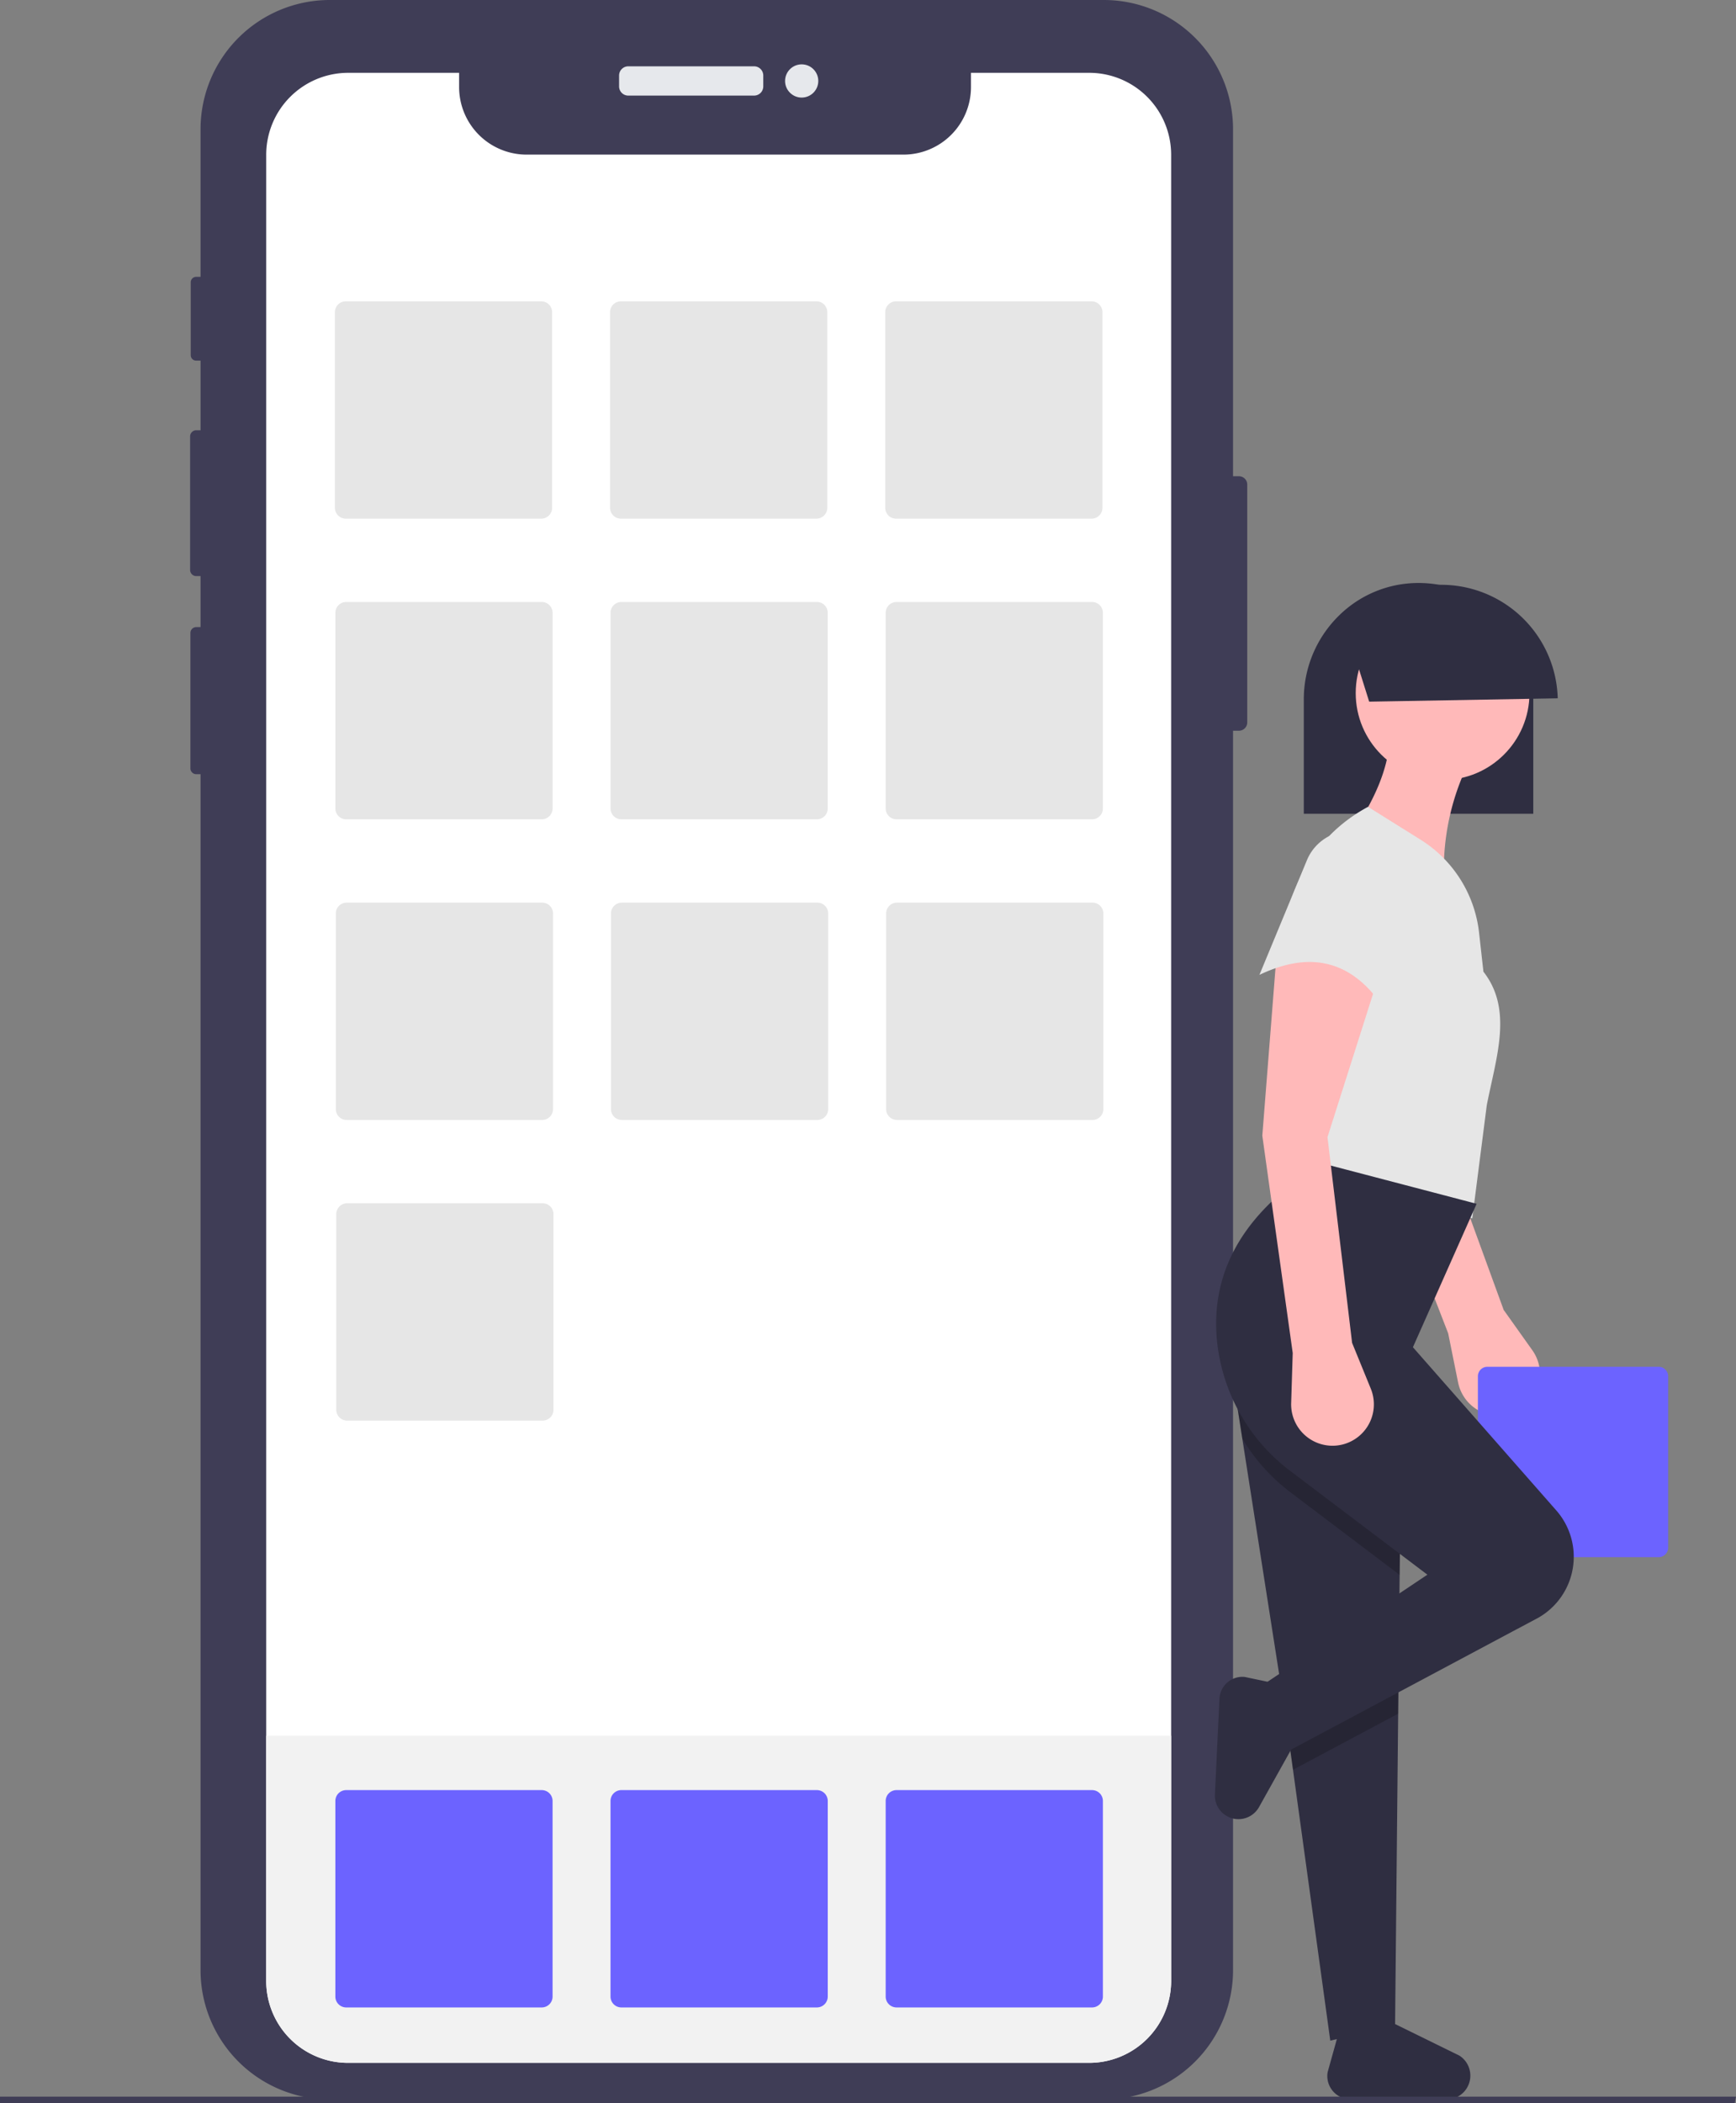 <svg data-name="Layer 1" xmlns="http://www.w3.org/2000/svg" width="574.476" height="695.655"><rect width="100%" height="100%" fill="#808080" stroke="none"/><path d="M412.736 160.258v78.692a2.751 2.751 0 01-2.744 2.743h-1.953v409.931a42.775 42.775 0 01-42.772 42.772H109.124a42.764 42.764 0 01-42.76-42.768V256.07H64.95a1.938 1.938 0 01-1.94-1.929v-44.785a1.94 1.94 0 011.94-1.94h1.414v-16.87h-1.426a2.033 2.033 0 01-2.024-2.037v-44.174a2.03 2.03 0 012.024-2.024h1.426v-23.028h-1.45a1.795 1.795 0 01-1.797-1.792V93.38a1.805 1.805 0 011.797-1.81h1.45v-48.81A42.762 42.762 0 01109.124 0h256.143a42.772 42.772 0 0142.772 42.76v114.755h1.953a2.75 2.75 0 012.744 2.743z" fill="#3f3d56"/><path d="M207.914 21.933h41.622a3.045 3.045 0 013.046 3.046v3.597a3.045 3.045 0 01-3.046 3.046h-41.622a3.045 3.045 0 01-3.045-3.046V24.98a3.045 3.045 0 013.045-3.046z" fill="#e6e8ec"/><circle cx="265.291" cy="26.778" r="5.495" fill="#e6e8ec"/><path d="M387.557 51.2v603.975A27.14 27.14 0 01360.42 682.3H115.23a27.095 27.095 0 01-27.137-27.053V51.223a27.136 27.136 0 0127.137-27.137h36.698v4.709a22.345 22.345 0 0022.344 22.344H298.97a22.345 22.345 0 0022.344-22.344v-4.709h39.106A27.115 27.115 0 01387.557 51.2z" fill="#fff"/><path d="M387.557 574.111v81.064A27.14 27.14 0 01360.42 682.3H115.23a27.095 27.095 0 01-27.137-27.053V574.11z" fill="#f2f2f2"/><path d="M114.42 99.663a3.598 3.598 0 00-3.594 3.594v64.697a3.598 3.598 0 003.594 3.595h64.697a3.598 3.598 0 003.595-3.595v-64.697a3.598 3.598 0 00-3.595-3.594zM205.476 99.663a3.598 3.598 0 00-3.595 3.594v64.697a3.598 3.598 0 003.595 3.595h64.697a3.598 3.598 0 003.595-3.595v-64.697a3.598 3.598 0 00-3.595-3.594zM296.532 99.663a3.598 3.598 0 00-3.595 3.594v64.697a3.598 3.598 0 003.595 3.595h64.697a3.598 3.598 0 003.594-3.595v-64.697a3.598 3.598 0 00-3.594-3.594zM114.57 199.105a3.598 3.598 0 00-3.595 3.594v64.698a3.598 3.598 0 003.595 3.594h64.697a3.598 3.598 0 003.595-3.594v-64.698a3.598 3.598 0 00-3.595-3.594zM205.626 199.105a3.598 3.598 0 00-3.595 3.594v64.698a3.598 3.598 0 003.595 3.594h64.697a3.598 3.598 0 003.594-3.594v-64.698a3.598 3.598 0 00-3.594-3.594zM296.681 199.105a3.598 3.598 0 00-3.594 3.594v64.698a3.598 3.598 0 003.594 3.594h64.698a3.598 3.598 0 003.594-3.594v-64.698a3.598 3.598 0 00-3.594-3.594zM114.72 298.548a3.598 3.598 0 00-3.595 3.594v64.697a3.598 3.598 0 003.595 3.595h64.697a3.598 3.598 0 003.594-3.595v-64.697a3.598 3.598 0 00-3.594-3.594zM205.775 298.548a3.598 3.598 0 00-3.594 3.594v64.697a3.598 3.598 0 003.594 3.595h64.698a3.598 3.598 0 003.594-3.595v-64.697a3.598 3.598 0 00-3.594-3.594zM296.831 298.548a3.598 3.598 0 00-3.594 3.594v64.697a3.598 3.598 0 003.594 3.595h64.698a3.598 3.598 0 003.594-3.595v-64.697a3.598 3.598 0 00-3.594-3.594z" fill="#e6e6e6"/><path d="M114.57 592.083a3.598 3.598 0 00-3.595 3.594v64.698a3.598 3.598 0 003.595 3.594h64.697a3.598 3.598 0 003.595-3.594v-64.698a3.598 3.598 0 00-3.595-3.594zM205.626 592.083a3.598 3.598 0 00-3.595 3.594v64.698a3.598 3.598 0 003.595 3.594h64.697a3.598 3.598 0 003.594-3.594v-64.698a3.598 3.598 0 00-3.594-3.594zM296.681 592.083a3.598 3.598 0 00-3.594 3.594v64.698a3.598 3.598 0 003.594 3.594h64.698a3.598 3.598 0 003.594-3.594v-64.698a3.598 3.598 0 00-3.594-3.594z" fill="#6c63ff"/><path d="M114.87 397.99a3.598 3.598 0 00-3.595 3.594v64.698a3.598 3.598 0 003.594 3.594h64.698a3.598 3.598 0 003.594-3.594v-64.698a3.598 3.598 0 00-3.594-3.594z" fill="#e6e6e6"/><path d="M479.231 441.017l3.278 16.232a13.69 13.69 0 0016.546 10.618 13.69 13.69 0 008.028-21.262l-9.49-13.342-23.477-64.385 4.286-55.15c-13.474-5.06-27.191-10.727-34.627-.733l9.238 60.343z" fill="#ffb9b9"/><path d="M492.208 452.07a3.152 3.152 0 00-3.148 3.148v56.672a3.152 3.152 0 003.148 3.148h56.672a3.152 3.152 0 003.149-3.148v-56.672a3.152 3.152 0 00-3.149-3.148z" fill="#6c63ff"/><path d="M507.395 231.392c0-.334-.005-.663-.011-1.008-.532-21.062-17.204-37.56-37.957-37.56a37.43 37.43 0 00-26.852 11.299 38.74 38.74 0 00-11.122 27.27v37.766h75.942zM486.486 687.635a7.868 7.868 0 00-3.52-7.717l-22.584-11.083-17.026 2.15-4.022 14.415a7.672 7.672 0 006.712 8.877l31.77.07a7.868 7.868 0 008.67-6.712z" fill="#2f2e41"/><path fill="#2f2e41" d="M408.248 457.583l2.619 16.73.236 1.533 10.065 64.304 3.11 19.875.954 6.097 2.646 19.236 12.333 89.583 21.444-4.861 1.024-103.275.176-17.729.166-14.988.149-13.183.596-53.021-55.518-10.301z"/><circle cx="477.384" cy="229.243" r="28.752" fill="#ffb9b9"/><path d="M445.517 278.361l32.586 16.293a80.126 80.126 0 0110.063-46.482l-28.273-4.313c-.381 11.353-6.125 22.886-14.376 34.502z" fill="#ffb9b9"/><path d="M429.704 390.493l57.503 12.459L492 365.575c3.12-15.987 8.744-31.622-1.106-44.183l-1.444-12.92a41.717 41.717 0 00-19.349-30.74l-17.395-10.872c-36.056 19.506-34.606 67.687-23.001 123.633z" fill="#e6e6e6"/><path opacity=".2" d="M424.278 560.025l.954 6.097 2.646 19.236 34.801-18.553.176-17.729.166-14.988-38.743 25.937zM408.248 457.583l2.619 16.73.236 1.533a62.978 62.978 0 0016.013 17.79l36.054 27.27.596-53.022z"/><path d="M415.807 558.69l6.709 22.523 86.677-46.217a23.208 23.208 0 005.816-35.414L467.56 445.6l21.085-47.44-60.379-15.814-6.708 14.376q-21.021 19.623-18.92 45.798a61.64 61.64 0 0024.48 44.113l45.234 34.2z" fill="#2f2e41"/><path d="M409.231 601.671a7.8 7.8 0 007.41-3.976l12.99-23.273-3.213-16.708-14.519-3.058a7.606 7.606 0 00-8.354 7.206l-1.507 31.66a7.8 7.8 0 007.193 8.15z" fill="#2f2e41"/><path d="M427.787 447.517l-.517 16.552a13.69 13.69 0 0013.682 14.117 13.69 13.69 0 0012.673-18.866l-6.19-15.157-8.147-68.046 16.772-52.712c-11.962-8.004-24.022-16.655-33.544-8.625l-4.792 60.858z" fill="#ffb9b9"/><path d="M416.766 322.447c17.655-8.439 31.187-4.134 41.21 11.021l6.498-36.25a19.336 19.336 0 00-10.742-20.88 15.709 15.709 0 00-21.247 8.178z" fill="#e6e6e6"/><path d="M445.872 209.12l7.217 22.96 62.393-1.11a38.57 38.57 0 00-69.61-21.85z" fill="#2f2e41"/><path fill="#3f3d56" d="M574.08 695.655H0v-2.181h574.476l-.396 2.181z"/></svg>